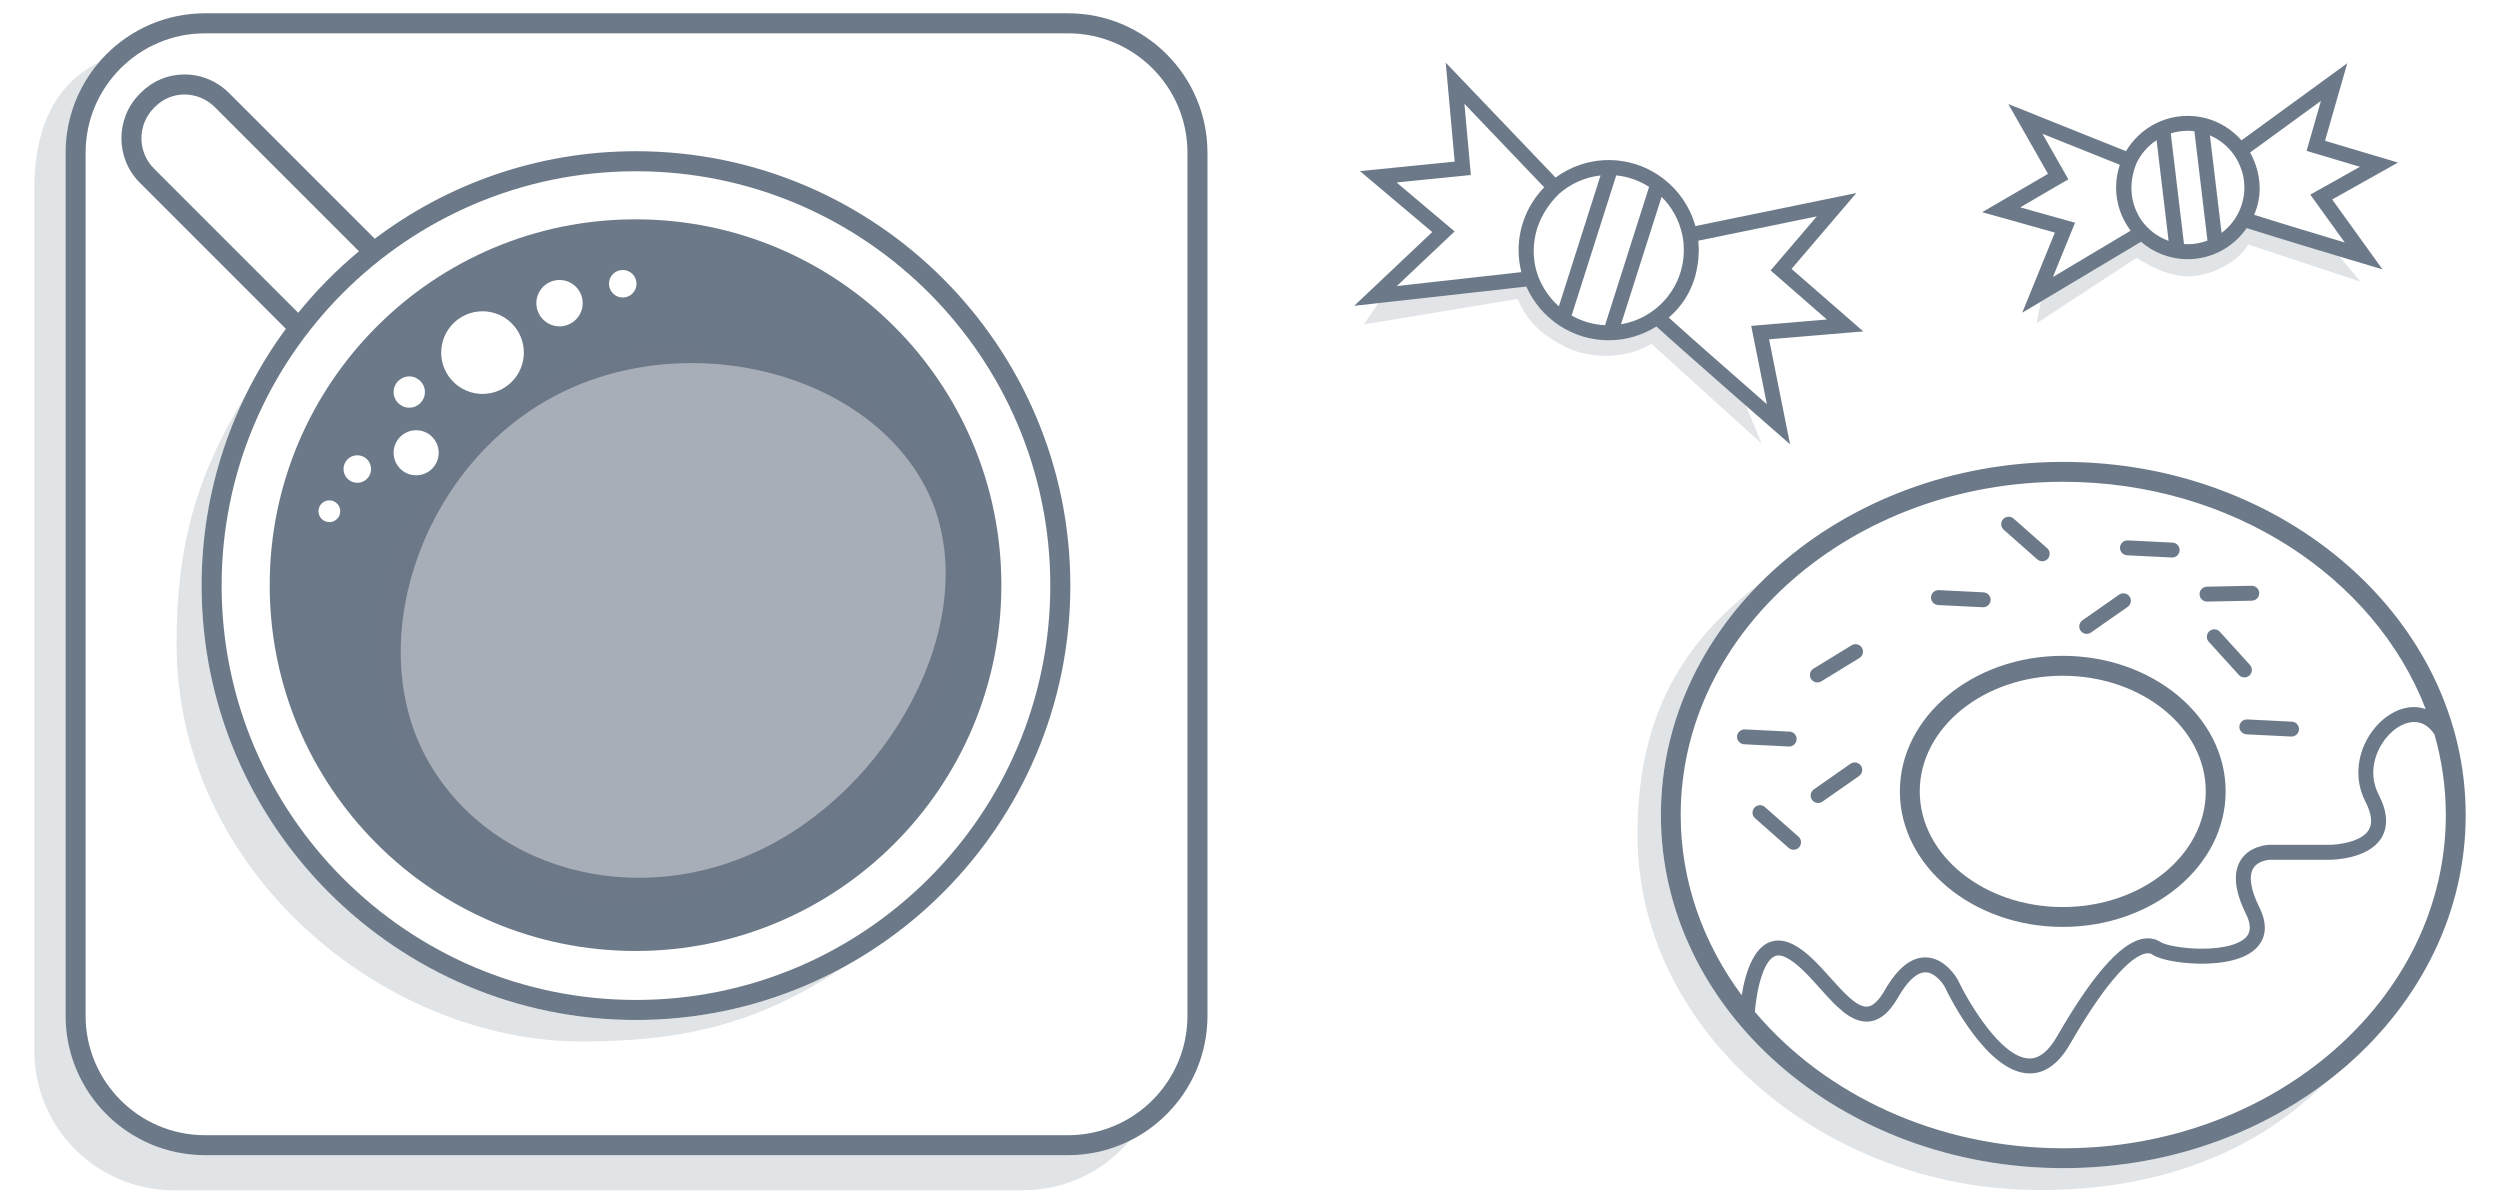 <?xml version="1.0" encoding="UTF-8" standalone="no"?>
<!-- Generator: Adobe Illustrator 15.0.0, SVG Export Plug-In . SVG Version: 6.00 Build 0)  -->

<svg
   xmlns:dc="http://purl.org/dc/elements/1.1/"
   xmlns:cc="http://creativecommons.org/ns#"
   xmlns:rdf="http://www.w3.org/1999/02/22-rdf-syntax-ns#"
   xmlns:svg="http://www.w3.org/2000/svg"
   xmlns="http://www.w3.org/2000/svg"
   xmlns:sodipodi="http://sodipodi.sourceforge.net/DTD/sodipodi-0.dtd"
   xmlns:inkscape="http://www.inkscape.org/namespaces/inkscape"
   version="1.1"
   id="cup"
   x="0px"
   y="0px"
   width="181px"
   height="86.834px"
   viewBox="0 0 181 86.834"
   enable-background="new 0 0 181 86.834"
   xml:space="preserve"
   sodipodi:docname="about.svg"
   inkscape:version="0.92.0 r15299"><defs
   id="defs71" /><sodipodi:namedview
   pagecolor="#ffffff"
   bordercolor="#666666"
   borderopacity="1"
   objecttolerance="10"
   gridtolerance="10"
   guidetolerance="10"
   inkscape:pageopacity="0"
   inkscape:pageshadow="2"
   inkscape:window-width="741"
   inkscape:window-height="480"
   id="namedview69"
   showgrid="false"
   inkscape:zoom="1.5856354"
   inkscape:cx="90.5"
   inkscape:cy="43.417"
   inkscape:window-x="0"
   inkscape:window-y="0"
   inkscape:window-maximized="0"
   inkscape:current-layer="cup" />
<g
   id="g4">
	<path
   fill="#6C7988"
   d="M77.327,83.635H14.841c-5.566,0-10.093-4.524-10.093-10.092V11.056c0-5.565,4.527-10.094,10.093-10.094   h62.486c5.566,0,10.094,4.528,10.094,10.094v62.488C87.42,79.108,82.893,83.635,77.327,83.635z M14.841,2.413   c-4.766,0-8.643,3.877-8.643,8.643v62.488c0,4.766,3.877,8.645,8.643,8.645h62.486c4.768,0,8.645-3.879,8.645-8.645V11.056   c0-4.766-3.877-8.643-8.645-8.643H14.841z"
   id="path2" />
</g>
<path
   fill="#6C7988"
   d="M46.044,10.948c-7.092,0-13.643,2.36-18.91,6.337L16.598,6.749C15.722,5.873,14.57,5.39,13.356,5.39  c-1.183,0-2.299,0.464-3.141,1.307L10.12,6.791c-1.774,1.774-1.774,4.662,0,6.436l10.577,10.579  c-3.833,5.211-6.101,11.641-6.101,18.593c0,17.34,14.107,31.448,31.448,31.448c17.342,0,31.449-14.107,31.449-31.448  C77.493,25.056,63.386,10.948,46.044,10.948z M11.146,12.201c-1.208-1.21-1.208-3.177-0.001-4.385l0.095-0.094  c0.568-0.568,1.32-0.881,2.116-0.881c0.827,0,1.614,0.332,2.217,0.935L25.99,18.192c-1.609,1.335-3.082,2.829-4.398,4.455  L11.146,12.201z M46.044,72.396c-16.541,0-29.998-13.455-29.998-29.997c0-16.542,13.457-30,29.998-30s29.998,13.457,29.998,30  C76.042,58.938,62.585,72.396,46.044,72.396z"
   id="path6" />
<path
   fill="#6C7988"
   d="M46.012,15.879c-14.627,0-26.486,11.858-26.486,26.486c0,14.629,11.858,26.485,26.486,26.485  c14.629,0,26.487-11.856,26.487-26.485C72.5,27.737,60.641,15.879,46.012,15.879z M23.846,37.801c-0.435,0-0.788-0.353-0.788-0.788  s0.353-0.787,0.788-0.787s0.787,0.353,0.787,0.787C24.634,37.448,24.282,37.801,23.846,37.801z M25.868,34.956  c-0.55,0-0.997-0.446-0.997-0.997s0.446-0.997,0.997-0.997c0.551,0,0.998,0.446,0.998,0.997S26.42,34.956,25.868,34.956z   M45.087,19.546c0.551,0,0.998,0.446,0.998,0.997s-0.445,0.997-0.998,0.997c-0.55,0-0.996-0.446-0.996-0.997  S44.536,19.546,45.087,19.546z M40.509,20.271c0.926,0,1.677,0.751,1.677,1.678c0,0.926-0.75,1.678-1.677,1.678  c-0.927,0-1.677-0.752-1.677-1.678C38.832,21.022,39.583,20.271,40.509,20.271z M34.934,22.537c1.652,0,2.992,1.339,2.992,2.991  c0,1.652-1.34,2.992-2.992,2.992s-2.991-1.34-2.991-2.992C31.943,23.876,33.282,22.537,34.934,22.537z M29.631,27.252  c0.625,0,1.133,0.507,1.133,1.132c0,0.626-0.507,1.133-1.133,1.133s-1.133-0.507-1.133-1.133  C28.498,27.759,29.005,27.252,29.631,27.252z M28.498,32.78c0-0.901,0.73-1.631,1.632-1.631c0.901,0,1.631,0.729,1.631,1.631  c0,0.902-0.73,1.632-1.631,1.632C29.228,34.412,28.498,33.683,28.498,32.78z M56.481,60.778c-9.288,5.343-20.671,2.695-25.445-5.607  s-0.768-20.828,8.521-26.167c9.29-5.34,22.418-2.502,27.193,5.802C71.524,43.109,65.77,55.44,56.481,60.778z"
   id="path8" />
<path
   opacity="0.2"
   fill="#6C7988"
   enable-background="new    "
   d="M46.044,73.847c-17.34,0-31.448-14.107-31.448-31.448  c0-4.958,1.155-9.65,3.207-13.826c-3.408,5.579-5.021,10.542-5.021,18.02c-0.001,16.563,15.042,28.813,29.34,28.813  c8,0,13.196-1.56,19.102-5.472C56.72,72.426,51.546,73.847,46.044,73.847z"
   id="path10" />
<path
   opacity="0.2"
   fill="#6C7988"
   enable-background="new    "
   d="M77.327,83.635H14.841c-5.566,0-10.093-4.524-10.093-10.092  V11.056c0-2.493,0.911-4.776,2.414-6.54c-3.361,1.638-4.678,5.088-4.678,9.078v62.487c0,5.572,4.519,10.094,10.094,10.094h61.487  c3.085,0,5.845-1.385,7.695-3.564C80.421,83.267,78.917,83.635,77.327,83.635z"
   id="path12" />
<path
   opacity="0.6"
   fill="#6C7988"
   enable-background="new    "
   d="M28.769,54.265c0,0-4.169-10.604,1.723-17.767  c5.892-7.162,12.419-16.759,31.365-7.926c1.541,0.764,14.303,10.698,4.432,24.812C62.583,57.892,43.999,77.653,28.769,54.265z"
   id="path14" />
<g
   opacity="0.2"
   id="g18">
	<path
   fill="#6C7988"
   d="M120.885,22.206l-3.559,1.892l-4.592-1.142l-1.844-2.672l-10.488,0.988l1.672-2.685l-3.324,4.9   l11.125-1.844c0.768,1.76,1.795,2.602,3.439,3.469c1.625,0.813,4.219,1,6.25-0.219l7.994,7.243l-1.627-3.896l-5.476-4.845   L120.885,22.206z"
   id="path16" />
</g>
<path
   fill="#6C7988"
   d="M134.902,23.995l-5.193-4.526l4.691-5.494l-11.652,2.392c-0.766-2.75-3.287-4.777-6.279-4.777  c-1.438,0-2.766,0.474-3.846,1.266l-7.953-8.322l0.648,7.167l-6.855,0.689l5.23,4.411l-5.65,5.34l12.463-1.393  c1.016,2.287,3.305,3.888,5.963,3.888c1.27,0,2.451-0.37,3.455-1c1.742,1.604,8.188,7.229,8.482,7.486l1.193,1.043l-1.517-7.599  L134.902,23.995z M121.789,16.966l0.018,0.089c0.031,0.157,0.06,0.317,0.074,0.479c0.002,0.019,0.004,0.037,0.006,0.056  c0.014,0.145,0.021,0.292,0.021,0.439c0,0.057,0,0.117,0,0.178c-0.002,0.138-0.008,0.276-0.021,0.411  c-0.002,0.026-0.006,0.052-0.008,0.078c-0.26,2.432-2.129,4.384-4.518,4.781l2.938-9.226  C121.035,14.981,121.561,15.918,121.789,16.966z M117.016,12.698c0.869,0.087,1.68,0.384,2.379,0.833l-3.188,10.013  c-0.877-0.042-1.701-0.289-2.422-0.7L117.016,12.698z M110.146,19.702l-9.017,1.008l4.185-3.954l-4.203-3.545l5.379-0.541  l-0.467-5.155l5.778,6.048c-1.146,1.176-1.856,2.782-1.856,4.551c0,0.53,0.07,1.042,0.188,1.536  C110.139,19.667,110.143,19.686,110.146,19.702z M111.143,19.241c-0.006-0.035-0.014-0.071-0.02-0.107  c-0.016-0.082-0.025-0.165-0.037-0.248c-0.148-1.155-0.021-3.062,1.777-4.84c0.822-0.729,1.863-1.217,3.016-1.342l-3.018,9.477  C112.008,21.421,111.389,20.4,111.143,19.241z M120.818,22.992c1.521-1.302,2.012-2.925,2.135-4.171  c0.006-0.055,0.008-0.111,0.012-0.167c0.01-0.127,0.018-0.25,0.02-0.368c0.002-0.058,0.011-0.114,0.011-0.173  c0-0.051-0.009-0.1-0.009-0.15c-0.004-0.16-0.014-0.304-0.021-0.433c-0.004-0.034-0.004-0.069-0.008-0.104l8.58-1.761l-3.345,3.915  l4.074,3.552l-5.479,0.461l1.133,5.671C125.984,27.571,122.242,24.289,120.818,22.992z"
   id="path20" />
<g
   id="g24">
	<path
   opacity="0.2"
   fill="#6C7988"
   enable-background="new    "
   d="M162.826,15.049l-1.908,2.482l-3.611,0.668l-2.162-1.295   l-7.096,4.072l0.318-2.435l-0.914,4.862l7.248-4.742c1.148,0.782,2.762,1.494,4.189,1.324c1.452-0.173,3.141-1.03,3.891-2.28   l8.125,2.688l-2.094-2.5l-5.906-1.867L162.826,15.049z"
   id="path22" />
</g>
<path
   fill="#6C7988"
   d="M173.615,11.77l-5.283-1.576l1.611-5.616l-7.662,5.583c-0.951-1.083-2.342-1.771-3.893-1.771  c-1.898,0-3.56,1.029-4.464,2.556c-1.698-0.681-7.086-2.838-7.086-2.838l-1.437-0.574l2.875,5.053l-4.766,2.776l5.262,1.476  l-2.362,5.801l8.598-5.135c0.908,0.782,2.089,1.259,3.38,1.259c1.77,0,3.334-0.893,4.271-2.25c1.87,0.607,8.028,2.45,8.313,2.535  l1.521,0.454l-3.644-5.061L173.615,11.77z M156.135,10.148l0.871,7.291c-0.805-0.289-1.494-0.82-1.979-1.509  c-0.482-0.715-1.117-2.141-0.365-4.066C154.986,11.163,155.498,10.569,156.135,10.148z M148.631,20.057l1.602-3.932l-3.969-1.114  l3.484-2.029l-1.875-3.297c1.695,0.68,4.432,1.776,5.602,2.244c-0.174,0.519-0.271,1.071-0.271,1.648c0,1.15,0.381,2.21,1.017,3.071  c0.014,0.017,0.024,0.035,0.036,0.051L148.631,20.057z M158.121,17.67l-0.957-8.013c0.389-0.121,0.799-0.188,1.225-0.188  c0.164,0,0.326,0.013,0.486,0.032l0.945,7.918c-0.447,0.167-0.928,0.263-1.432,0.263C158.299,17.684,158.211,17.676,158.121,17.67z   M160.842,16.863L159.998,9.8c0.832,0.355,1.521,0.979,1.963,1.76c0.123,0.225,0.275,0.551,0.389,0.952  c0.017,0.051,0.027,0.101,0.039,0.153c0.01,0.038,0.021,0.076,0.027,0.115c0.051,0.257,0.078,0.524,0.078,0.796  c0,0.678-0.168,1.315-0.459,1.879c-0.02,0.035-0.033,0.07-0.055,0.104C161.697,16.073,161.305,16.514,160.842,16.863z   M169.762,17.557c-1.922-0.578-5.147-1.552-6.563-2.005c0.586-1.349,0.438-2.595,0.146-3.504c-0.006-0.021-0.016-0.04-0.021-0.06  c-0.035-0.106-0.072-0.207-0.111-0.303c-0.03-0.083-0.063-0.164-0.104-0.245c-0.043-0.098-0.088-0.188-0.131-0.271  c-0.018-0.033-0.033-0.066-0.053-0.099c-0.006-0.01-0.01-0.021-0.016-0.03l5.127-3.735l-1.039,3.619l3.863,1.152l-3.594,2.016  L169.762,17.557z"
   id="path26" />
<g
   id="g52">
	<path
   fill="#6C7988"
   d="M149.383,33.441c-16.064,0-29.135,11.469-29.135,25.567c0,14.099,13.07,25.566,29.135,25.566   c16.065,0,29.135-11.47,29.133-25.566C178.516,44.91,165.447,33.441,149.383,33.441z M171.25,58.024   c0.459,0.888,0.539,1.584,0.242,2.07c-0.535,0.881-2.26,1.072-2.883,1.072h-4.336c-0.06,0.002-1.412,0.052-2.068,1.143   c-0.547,0.912-0.412,2.207,0.4,3.851c0.319,0.646,0.367,1.157,0.141,1.524c-0.389,0.627-1.635,1.002-3.33,1.002   c-1.455,0-2.684-0.28-2.977-0.475c-0.279-0.186-0.594-0.277-0.933-0.277c-1.676,0-3.832,2.33-6.59,7.125   c-0.603,1.045-1.265,1.574-1.967,1.574c-2.062,0-4.461-4.125-5.216-5.715l-0.018-0.034c-0.037-0.063-0.9-1.571-2.326-1.571   c-1.043,0-2.024,0.8-2.928,2.373c-0.453,0.795-0.9,1.196-1.328,1.196c-0.736,0-1.678-1.051-2.588-2.067   c-0.877-0.979-1.783-1.991-2.809-2.481c-0.334-0.159-0.66-0.24-0.975-0.24c-1.729,0-2.4,2.328-2.66,3.964   c-2.791-3.766-4.418-8.242-4.418-13.049c0-13.303,12.424-24.127,27.69-24.127c12.192,0,22.563,6.901,26.25,16.455   c-0.315-0.105-0.612-0.145-0.842-0.145c-1.229,0-2.488,0.82-3.295,2.143C170.592,54.815,170.5,56.569,171.25,58.024z    M149.383,83.135c-9.156,0-17.287-3.895-22.33-9.88c0.121-1.531,0.635-4.082,1.717-4.082c0.15,0,0.32,0.046,0.508,0.135   c0.83,0.397,1.664,1.33,2.472,2.229c1.114,1.248,2.172,2.428,3.392,2.428c0.856,0,1.6-0.569,2.27-1.739   c0.684-1.197,1.371-1.83,1.988-1.83c0.646,0,1.203,0.715,1.377,1.008c0.35,0.738,3.104,6.313,6.18,6.313   c1.119,0,2.098-0.713,2.904-2.115c3.418-5.941,5.092-6.584,5.651-6.584c0.128,0,0.232,0.03,0.334,0.1   c0.65,0.43,2.289,0.654,3.572,0.654c1.235,0,3.433-0.197,4.25-1.516c0.437-0.703,0.406-1.57-0.092-2.572   c-0.627-1.27-0.781-2.238-0.445-2.809c0.349-0.584,1.17-0.625,1.16-0.625h4.326c0.288,0,2.856-0.046,3.801-1.591   c0.506-0.83,0.438-1.884-0.203-3.13c-0.83-1.608-0.133-3.075,0.207-3.633c0.603-0.985,1.531-1.623,2.371-1.623   c0.664,0,1.133,0.406,1.461,0.893c0.535,1.872,0.824,3.827,0.824,5.844C177.076,72.312,164.652,83.135,149.383,83.135z"
   id="path28" />
	<path
   fill="#6C7988"
   d="M134.803,46.896c0.154,0.254,0.074,0.588-0.18,0.742l-2.764,1.693c-0.254,0.154-0.588,0.074-0.742-0.18l0,0   c-0.156-0.254-0.076-0.586,0.178-0.742l2.764-1.692C134.314,46.563,134.648,46.644,134.803,46.896L134.803,46.896z"
   id="path30" />
	<path
   fill="#6C7988"
   d="M144.121,43.451c-0.016,0.298-0.27,0.526-0.566,0.514l-3.236-0.161c-0.299-0.017-0.526-0.269-0.514-0.565   l0,0c0.016-0.297,0.271-0.527,0.566-0.515l3.236,0.162C143.906,42.9,144.135,43.154,144.121,43.451L144.121,43.451z"
   id="path32" />
	<path
   fill="#6C7988"
   d="M130.076,53.533c-0.016,0.299-0.27,0.526-0.566,0.515l-3.236-0.162c-0.297-0.017-0.526-0.269-0.512-0.564   l0,0c0.016-0.297,0.268-0.527,0.566-0.514l3.236,0.16C129.861,52.981,130.092,53.235,130.076,53.533L130.076,53.533z"
   id="path34" />
	<path
   fill="#6C7988"
   d="M157.803,39.851c-0.014,0.298-0.268,0.527-0.563,0.513L154,40.203c-0.297-0.016-0.527-0.269-0.512-0.566   l0,0c0.016-0.298,0.268-0.527,0.566-0.514l3.235,0.162C157.59,39.299,157.818,39.553,157.803,39.851L157.803,39.851z"
   id="path36" />
	<path
   fill="#6C7988"
   d="M166.447,52.813c-0.016,0.297-0.271,0.526-0.566,0.513l-3.238-0.16c-0.297-0.017-0.524-0.271-0.512-0.565   l0,0c0.016-0.299,0.27-0.527,0.566-0.514l3.236,0.162C166.232,52.263,166.461,52.517,166.447,52.813L166.447,52.813z"
   id="path38" />
	<path
   fill="#6C7988"
   d="M148.262,40.453c-0.195,0.223-0.537,0.244-0.762,0.047l-2.43-2.146c-0.225-0.197-0.244-0.539-0.047-0.762   l0,0c0.197-0.223,0.537-0.245,0.762-0.048l2.43,2.146C148.439,39.888,148.461,40.23,148.262,40.453L148.262,40.453z"
   id="path40" />
	<path
   fill="#6C7988"
   d="M130.258,61.339c-0.195,0.225-0.537,0.246-0.762,0.047l-2.43-2.146c-0.226-0.196-0.244-0.537-0.047-0.763   l0,0c0.196-0.223,0.537-0.244,0.762-0.047l2.43,2.146C130.434,60.772,130.455,61.115,130.258,61.339L130.258,61.339z"
   id="path42" />
	<path
   fill="#6C7988"
   d="M154.176,43.186c0.172,0.245,0.111,0.581-0.133,0.752l-2.656,1.856c-0.244,0.172-0.582,0.111-0.752-0.133   l0,0c-0.172-0.244-0.109-0.58,0.133-0.752l2.656-1.857C153.668,42.882,154.006,42.941,154.176,43.186L154.176,43.186z"
   id="path44" />
	<path
   fill="#6C7988"
   d="M134.73,55.431c0.172,0.243,0.11,0.579-0.135,0.752l-2.654,1.856c-0.244,0.171-0.582,0.11-0.752-0.133l0,0   c-0.172-0.246-0.111-0.582,0.133-0.755l2.654-1.856C134.223,55.126,134.559,55.185,134.73,55.431L134.73,55.431z"
   id="path46" />
	<path
   fill="#6C7988"
   d="M163.568,42.939c0.006,0.297-0.23,0.545-0.529,0.551l-3.24,0.066c-0.297,0.006-0.545-0.23-0.551-0.529l0,0   c-0.006-0.297,0.23-0.545,0.529-0.551l3.238-0.066C163.316,42.404,163.561,42.641,163.568,42.939L163.568,42.939z"
   id="path48" />
	<path
   fill="#6C7988"
   d="M162.859,48.906c-0.221,0.198-0.563,0.184-0.765-0.039l-2.178-2.399c-0.201-0.221-0.185-0.563,0.037-0.765   l0,0c0.221-0.198,0.563-0.185,0.764,0.039l2.179,2.399C163.096,48.362,163.08,48.706,162.859,48.906L162.859,48.906z"
   id="path50" />
</g>
<path
   opacity="0.2"
   fill="#6C7988"
   enable-background="new    "
   d="M149.383,84.574c-16.064,0-29.135-11.47-29.135-25.565  c0-6.404,2.705-12.267,7.158-16.757c-6.246,4.69-8.852,10.433-8.852,18.197c0,14.097,13.204,25.207,27.969,25.687  c8.762,0.285,16.432-2.313,21.774-7.707C163.207,82.256,156.598,84.574,149.383,84.574z"
   id="path54" />
<g
   id="g58">
	<path
   fill="#6C7988"
   d="M149.344,67.108c-6.502,0-11.793-4.4-11.793-9.813s5.291-9.813,11.793-9.813s11.793,4.4,11.793,9.813   S155.846,67.108,149.344,67.108z M149.344,48.925c-5.709,0-10.354,3.756-10.354,8.372c0,4.617,4.645,8.373,10.354,8.373   s10.354-3.756,10.354-8.373C159.697,52.681,155.053,48.925,149.344,48.925z"
   id="path56" />
</g>

</svg>